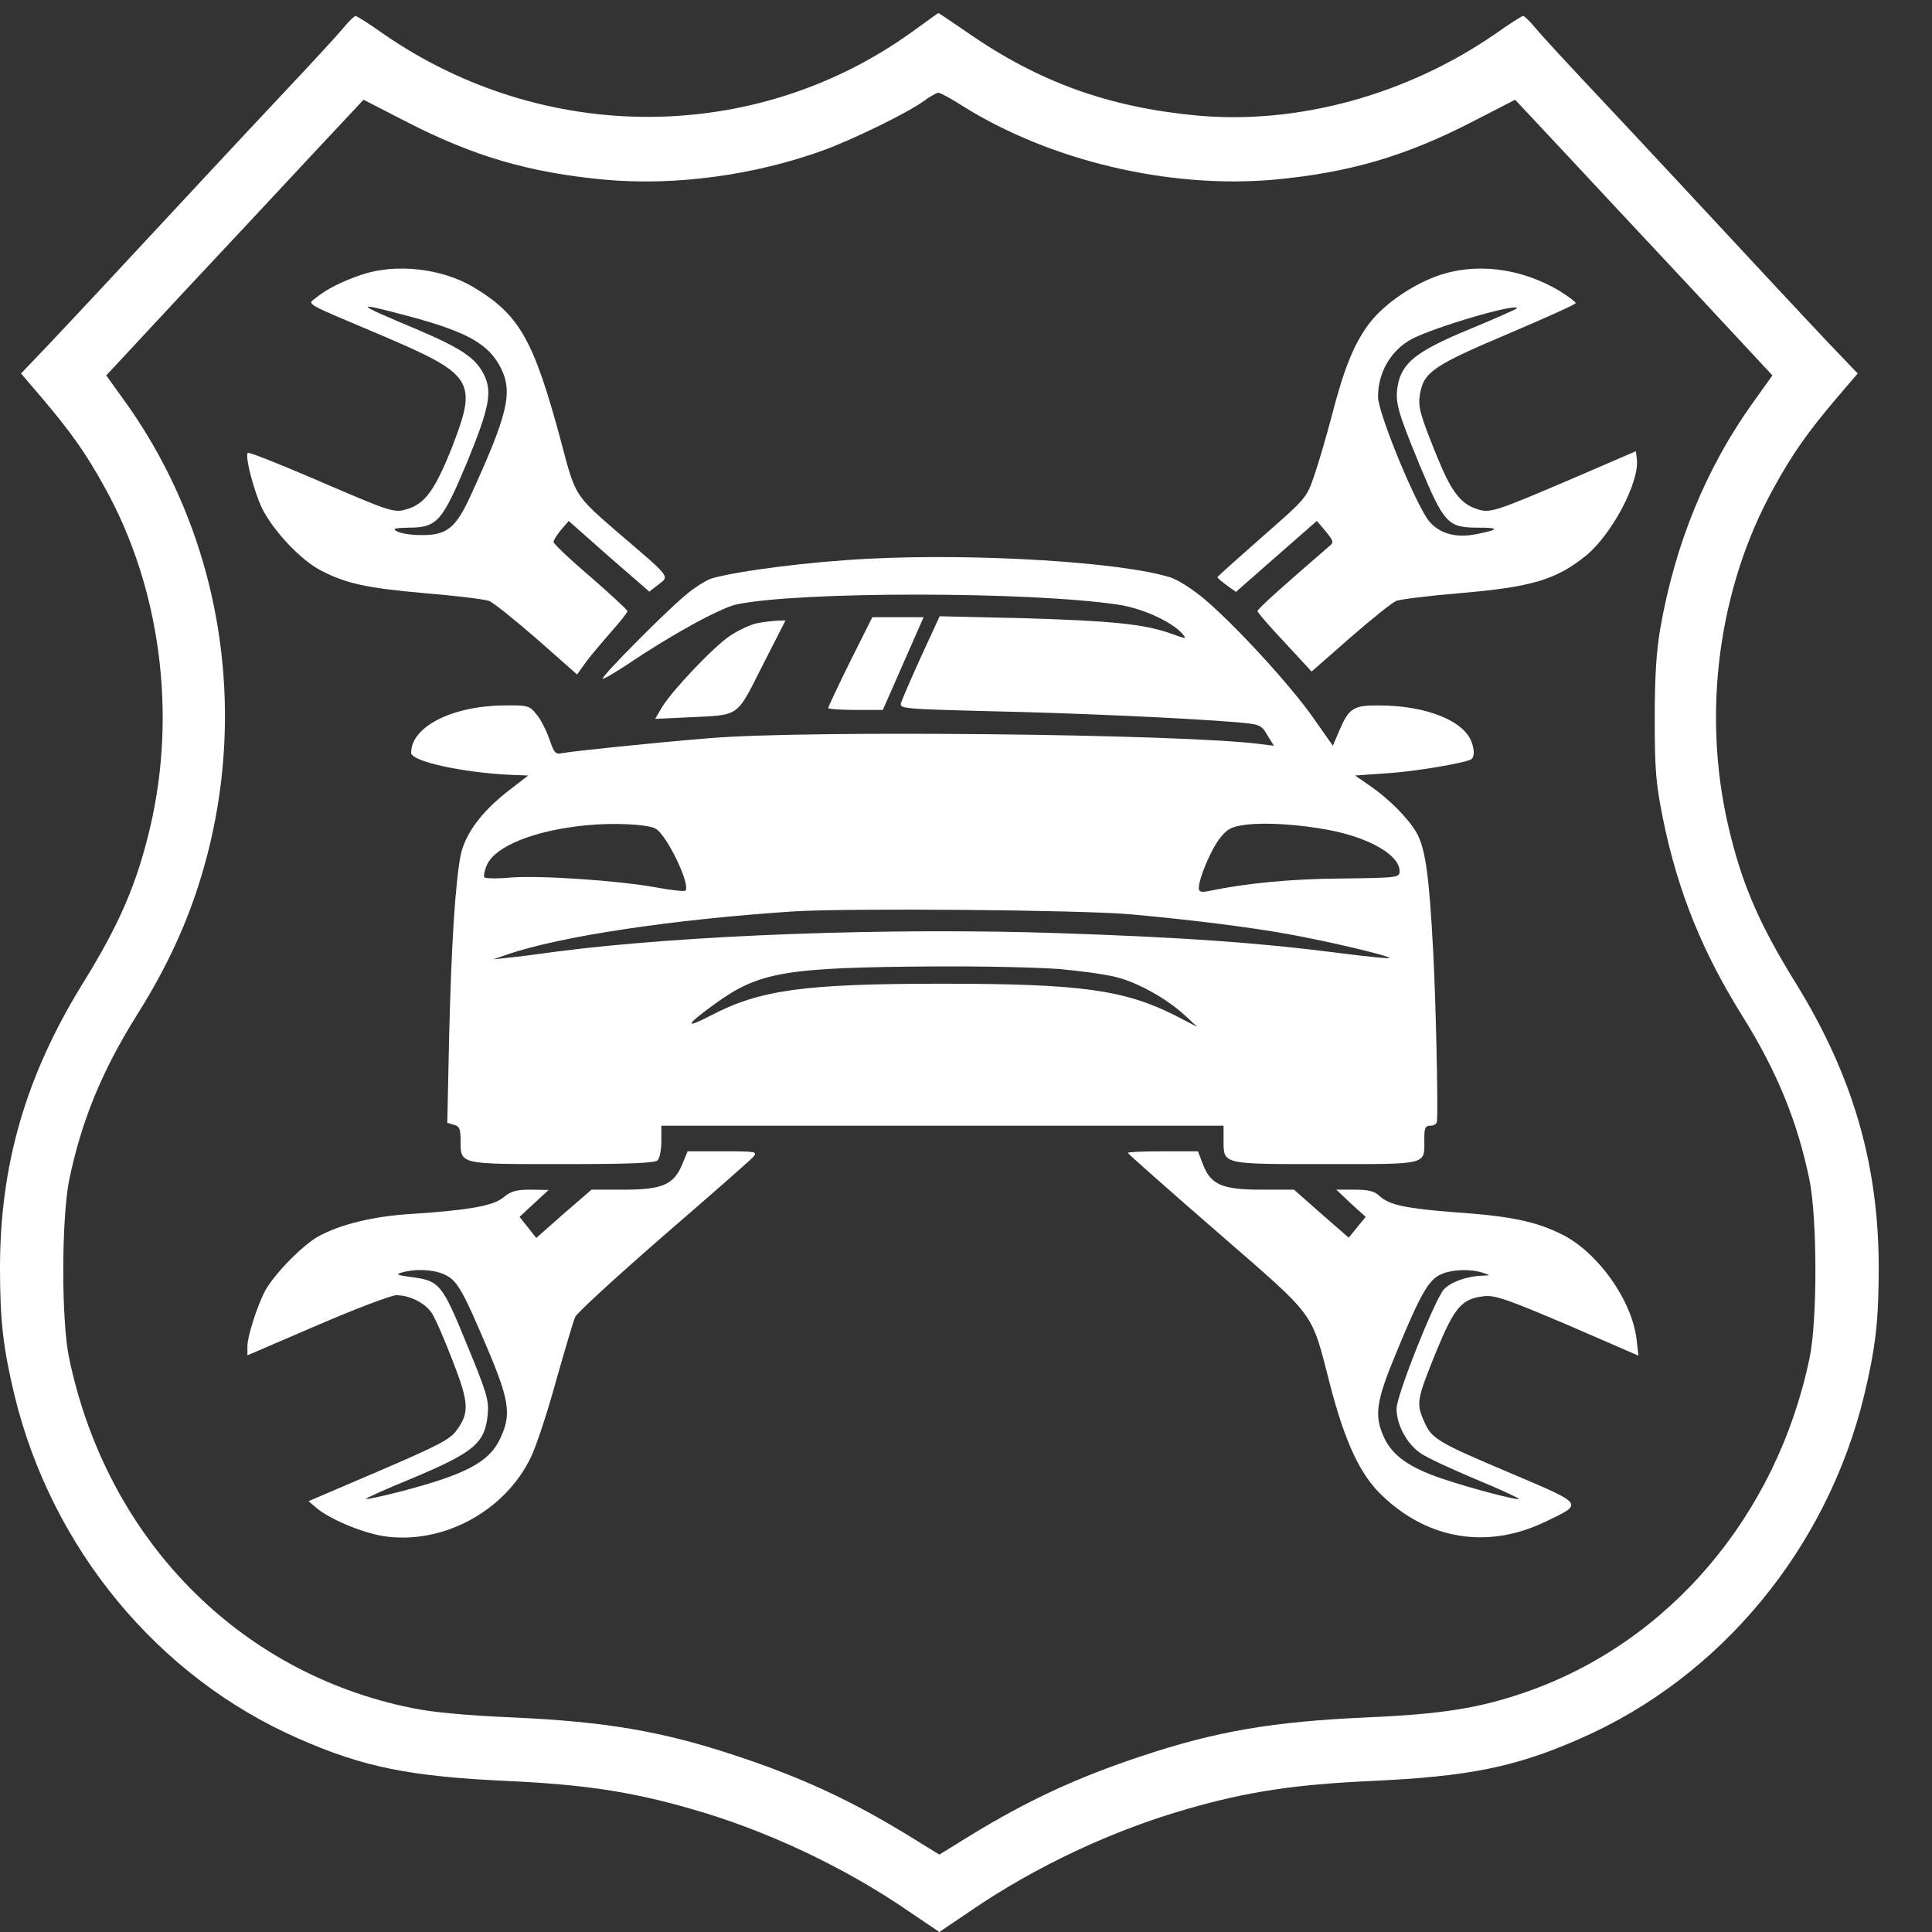 <svg width="35" height="35" viewBox="0 0 35 35" fill="none" xmlns="http://www.w3.org/2000/svg">
<rect x="0" y="0" width="35" height="35" fill="#333333" stroke="none"/>
<path d="M16.514 0.584C13.682 2.618 9.86 2.629 6.945 0.613C6.693 0.433 6.463 0.289 6.441 0.289C6.419 0.289 6.318 0.387 6.223 0.503C6.122 0.625 5.697 1.088 5.277 1.534C4.857 1.98 4.147 2.739 3.705 3.215C2.043 5.005 1.371 5.723 0.884 6.239L0.381 6.766L0.772 7.224C1.293 7.838 1.561 8.22 1.903 8.84C2.904 10.648 3.206 12.919 2.72 14.988C2.479 16.008 2.171 16.732 1.5 17.815C0.47 19.484 0 21.095 0 22.972C0 23.922 0.056 24.415 0.263 25.278C0.935 28.047 2.86 30.382 5.406 31.495C6.586 32.016 7.431 32.184 9.211 32.265C10.582 32.329 11.432 32.456 12.518 32.769C13.867 33.152 15.277 33.812 16.452 34.618L17.017 35L17.582 34.618C18.758 33.812 20.168 33.152 21.516 32.769C22.602 32.456 23.453 32.329 24.823 32.265C26.603 32.184 27.448 32.016 28.629 31.495C31.175 30.382 33.1 28.047 33.771 25.278C33.978 24.415 34.035 23.922 34.035 22.972C34.035 21.095 33.564 19.484 32.535 17.815C31.863 16.732 31.555 16.008 31.315 14.988C30.828 12.919 31.13 10.648 32.132 8.84C32.473 8.22 32.742 7.838 33.262 7.224L33.654 6.766L33.15 6.239C32.663 5.723 31.992 5.005 30.33 3.215C29.888 2.739 29.177 1.98 28.758 1.534C28.338 1.088 27.913 0.625 27.812 0.503C27.717 0.387 27.616 0.289 27.593 0.289C27.571 0.289 27.342 0.433 27.09 0.613C25.478 1.725 23.497 2.264 21.662 2.091C20.078 1.94 18.814 1.482 17.543 0.601C17.247 0.399 17 0.231 17 0.236C16.995 0.236 16.777 0.393 16.514 0.584ZM17.442 1.922C19.026 2.913 21.175 3.423 23.078 3.255C24.443 3.128 25.462 2.832 26.693 2.195L27.448 1.807L28.321 2.739C28.802 3.255 29.849 4.379 30.654 5.237L32.109 6.801L31.757 7.293C30.906 8.481 30.347 9.849 30.078 11.384C30.005 11.813 29.977 12.247 29.977 13.035C29.977 13.968 30 14.2 30.128 14.843C30.397 16.152 30.839 17.247 31.572 18.418C32.193 19.414 32.563 20.318 32.781 21.378C32.921 22.074 32.926 23.928 32.781 24.606C32.188 27.456 30.235 29.756 27.638 30.655C26.805 30.944 26.122 31.054 24.768 31.112C23.066 31.188 22.037 31.361 20.683 31.813C19.507 32.202 18.612 32.619 17.571 33.256L17.017 33.598L16.463 33.256C15.422 32.619 14.527 32.202 13.352 31.813C11.998 31.361 10.968 31.188 9.267 31.112C8.478 31.078 7.829 31.02 7.471 30.944C4.326 30.313 1.936 27.879 1.253 24.606C1.108 23.928 1.114 22.074 1.253 21.378C1.472 20.318 1.841 19.414 2.462 18.418C2.938 17.665 3.279 16.963 3.531 16.233C4.572 13.203 4.102 9.849 2.278 7.293L1.925 6.801L3.38 5.237C4.186 4.379 5.232 3.255 5.713 2.739L6.586 1.807L7.342 2.195C8.573 2.832 9.591 3.128 10.957 3.255C12.238 3.371 13.671 3.174 14.919 2.722C15.484 2.513 16.441 2.044 16.737 1.83C16.844 1.749 16.961 1.685 16.995 1.679C17.034 1.679 17.235 1.789 17.442 1.922Z" fill="white"/>
<path d="M6.553 4.976C6.207 5.092 5.916 5.237 5.725 5.394C5.563 5.521 5.479 5.469 6.917 6.077C8.574 6.784 8.652 6.9 8.199 8.076C7.891 8.858 7.706 9.119 7.393 9.217C7.135 9.299 7.124 9.293 5.641 8.655C5.02 8.389 4.505 8.186 4.489 8.204C4.433 8.261 4.6 8.899 4.746 9.206C4.947 9.611 5.44 10.139 5.804 10.33C6.268 10.573 6.643 10.654 7.706 10.747C8.266 10.793 8.781 10.857 8.859 10.886C8.937 10.915 9.323 11.228 9.726 11.576L10.454 12.219L10.616 11.993C10.706 11.871 10.913 11.628 11.075 11.442C11.237 11.263 11.366 11.095 11.366 11.072C11.366 11.048 11.064 10.77 10.7 10.452C10.331 10.139 10.028 9.849 10.028 9.82C10.028 9.785 10.09 9.687 10.163 9.6L10.303 9.438L11.03 10.081L11.763 10.718L11.926 10.591C12.133 10.434 12.161 10.475 11.22 9.669C10.409 8.968 10.426 8.997 10.163 7.995C9.665 6.147 9.413 5.701 8.568 5.197C7.997 4.86 7.169 4.768 6.553 4.976ZM7.41 5.73C8.467 6.013 8.859 6.234 9.077 6.674C9.295 7.114 9.195 7.52 8.512 9.009C8.249 9.577 8.081 9.704 7.606 9.693C7.432 9.693 7.242 9.658 7.186 9.623C7.107 9.577 7.147 9.565 7.398 9.559C7.919 9.559 8.008 9.455 8.462 8.372C8.865 7.392 8.921 7.097 8.769 6.79C8.613 6.477 8.355 6.309 7.527 5.956C6.402 5.486 6.391 5.457 7.41 5.73Z" fill="white"/>
<path d="M26.021 5.005C25.534 5.184 25.025 5.549 24.773 5.903C24.516 6.262 24.342 6.697 24.124 7.542C24.029 7.902 23.889 8.383 23.811 8.609C23.671 9.02 23.671 9.02 22.865 9.727C22.417 10.121 22.054 10.445 22.054 10.457C22.054 10.468 22.127 10.532 22.222 10.602L22.39 10.723L23.122 10.08L23.856 9.437L24.018 9.628C24.163 9.808 24.169 9.825 24.068 9.906C23.262 10.602 22.781 11.03 22.781 11.071C22.781 11.094 22.999 11.349 23.274 11.639L23.761 12.166L24.46 11.552C24.846 11.216 25.221 10.915 25.294 10.886C25.366 10.857 25.881 10.793 26.441 10.746C27.745 10.636 28.192 10.503 28.735 10.063C29.205 9.675 29.703 8.73 29.653 8.319L29.636 8.174L28.495 8.666C27.056 9.281 26.989 9.304 26.743 9.217C26.452 9.118 26.284 8.892 26.027 8.255C25.719 7.496 25.686 7.369 25.725 7.131C25.797 6.737 25.982 6.615 27.308 6.053C27.985 5.764 28.545 5.515 28.545 5.491C28.545 5.468 28.411 5.37 28.254 5.271C27.543 4.848 26.715 4.75 26.021 5.005ZM27.482 5.584C27.482 5.596 27.09 5.77 26.614 5.967C25.663 6.361 25.4 6.569 25.322 6.98C25.271 7.282 25.311 7.438 25.725 8.441C26.161 9.483 26.228 9.559 26.777 9.559C27.168 9.559 27.163 9.594 26.754 9.675C26.385 9.75 26.1 9.675 25.904 9.46C25.68 9.217 24.964 7.49 24.964 7.189C24.964 6.743 25.199 6.343 25.579 6.14C26.004 5.92 27.482 5.486 27.482 5.584Z" fill="white"/>
<path d="M15.758 10.121C14.684 10.173 13.369 10.341 12.887 10.48C12.787 10.515 12.574 10.648 12.412 10.787C12.037 11.1 10.918 12.23 10.918 12.293C10.918 12.317 11.125 12.195 11.382 12.027C12.16 11.5 13.05 11.013 13.346 10.949C14.471 10.712 18.657 10.712 20.263 10.955C20.694 11.019 21.225 11.262 21.416 11.477C21.505 11.581 21.5 11.581 21.192 11.471C20.711 11.303 20.123 11.245 18.489 11.198L17.023 11.164L16.687 11.894C16.503 12.299 16.34 12.676 16.323 12.734C16.29 12.838 16.363 12.844 17.924 12.884C19.519 12.919 21.433 13.006 22.378 13.082C22.831 13.122 22.848 13.128 22.96 13.319L23.078 13.51L22.803 13.476C21.365 13.296 14.628 13.226 12.876 13.371C11.802 13.458 10.375 13.609 10.19 13.643C10.062 13.672 10.039 13.643 9.95 13.383C9.894 13.226 9.793 13.024 9.715 12.937C9.591 12.78 9.558 12.774 9.116 12.78C8.181 12.792 7.448 13.168 7.448 13.638C7.448 13.794 8.388 13.997 9.25 14.037L9.569 14.049L9.194 14.339C8.719 14.71 8.422 15.115 8.344 15.498C8.248 16.002 8.176 17.126 8.137 18.759L8.103 20.341L8.22 20.376C8.321 20.399 8.344 20.451 8.344 20.654C8.344 21.1 8.304 21.089 10.185 21.089C11.405 21.089 11.863 21.071 11.914 21.019C11.953 20.979 11.981 20.822 11.981 20.672V20.393H17.073H22.166V20.648C22.166 21.1 22.121 21.089 24.012 21.089C25.904 21.089 25.803 21.112 25.803 20.631C25.803 20.434 25.82 20.393 25.915 20.393C25.976 20.393 26.027 20.359 26.032 20.318C26.055 20.052 26.01 18.105 25.965 17.265C25.892 15.874 25.825 15.376 25.663 15.086C25.512 14.825 25.154 14.46 24.79 14.217L24.549 14.049L25.137 14.008C25.652 13.974 26.542 13.823 26.654 13.754C26.737 13.696 26.698 13.452 26.581 13.302C26.346 12.989 25.725 12.786 25.014 12.78C24.516 12.774 24.443 12.821 24.264 13.232L24.146 13.51L23.788 13C23.374 12.409 22.389 11.338 21.824 10.857C21.611 10.677 21.332 10.497 21.192 10.457C20.313 10.184 17.722 10.022 15.758 10.121ZM11.875 15.011C12.076 15.115 12.518 16.036 12.417 16.135C12.401 16.152 12.166 16.129 11.891 16.077C11.186 15.95 9.793 15.857 9.256 15.897C9.004 15.921 8.786 15.915 8.774 15.892C8.758 15.863 8.78 15.758 8.825 15.66C8.987 15.324 9.681 15.046 10.599 14.953C11.091 14.901 11.729 14.93 11.875 15.011ZM24.096 15.04C24.829 15.185 25.355 15.498 25.355 15.781C25.355 15.897 25.327 15.903 24.303 15.915C23.386 15.921 22.563 16.002 21.902 16.141C21.757 16.17 21.718 16.158 21.718 16.088C21.718 15.909 21.942 15.382 22.104 15.179C22.238 15.011 22.311 14.976 22.563 14.941C22.955 14.895 23.537 14.935 24.096 15.04ZM20.487 16.564C21.567 16.662 22.636 16.795 23.341 16.923C24.079 17.056 25.204 17.323 25.171 17.357C25.159 17.369 24.751 17.328 24.258 17.265C22.831 17.079 21.444 16.981 19.189 16.905C16.111 16.801 12.401 16.94 10.106 17.236C9.737 17.288 9.323 17.34 9.183 17.352L8.931 17.381L9.183 17.294C10.134 16.963 12.188 16.656 14.359 16.512C15.367 16.448 19.575 16.483 20.487 16.564ZM19.177 17.554C19.575 17.589 20.05 17.653 20.235 17.705C20.621 17.803 21.147 18.099 21.466 18.395L21.69 18.603L21.287 18.395C20.364 17.931 19.58 17.821 17.073 17.821C14.561 17.821 13.766 17.931 12.871 18.4C12.389 18.649 12.417 18.574 12.943 18.192C13.749 17.607 14.208 17.525 16.939 17.508C17.773 17.502 18.78 17.525 19.177 17.554Z" fill="white"/>
<path d="M15.4 11.986C15.182 12.427 15.003 12.809 15.003 12.827C15.003 12.844 15.227 12.861 15.501 12.861H15.993L16.167 12.467C16.262 12.253 16.424 11.876 16.536 11.627L16.732 11.181H16.268H15.803L15.4 11.986Z" fill="white"/>
<path d="M13.71 11.291C13.598 11.314 13.374 11.418 13.218 11.523C12.916 11.726 12.132 12.554 11.97 12.85L11.869 13.023L12.473 12.995C13.414 12.948 13.33 13.012 13.811 12.062L14.231 11.239L14.068 11.245C13.984 11.251 13.822 11.268 13.71 11.291Z" fill="white"/>
<path d="M12.361 21.089C12.21 21.459 12.003 21.552 11.304 21.552H10.716L10.213 21.987L9.715 22.427L9.564 22.236L9.412 22.045L9.675 21.801L9.938 21.558L9.608 21.552C9.345 21.552 9.256 21.581 9.121 21.691C8.948 21.842 8.5 21.923 7.448 21.992C6.76 22.033 6.15 22.184 5.758 22.404C5.462 22.572 4.93 23.122 4.785 23.418C4.645 23.702 4.482 24.217 4.482 24.391V24.553L5.747 24.009C6.447 23.707 7.09 23.464 7.18 23.464C7.42 23.464 7.7 23.603 7.823 23.788C7.885 23.881 8.053 24.269 8.198 24.646C8.5 25.417 8.506 25.596 8.265 25.921C8.153 26.077 7.913 26.199 6.861 26.651L5.59 27.195L5.725 27.311C5.96 27.514 6.547 27.763 6.939 27.827C8.008 27.995 9.155 27.381 9.625 26.384C9.72 26.181 9.927 25.556 10.078 25C10.235 24.449 10.386 23.933 10.42 23.858C10.453 23.783 11.17 23.128 12.014 22.392C12.86 21.662 13.593 21.019 13.643 20.961C13.727 20.863 13.704 20.857 13.095 20.857H12.457L12.361 21.089ZM8.036 23.082C8.276 23.186 8.366 23.337 8.819 24.403C9.228 25.364 9.267 25.625 9.065 26.054C8.864 26.488 8.45 26.709 7.23 27.027C6.911 27.108 6.642 27.166 6.631 27.155C6.62 27.143 6.978 26.981 7.431 26.796C8.595 26.309 8.786 26.147 8.836 25.619C8.858 25.364 8.819 25.231 8.456 24.351C8.008 23.256 7.963 23.198 7.437 23.134C7.191 23.099 7.163 23.087 7.28 23.053C7.515 22.983 7.834 22.995 8.036 23.082Z" fill="white"/>
<path d="M20.432 20.886C20.432 20.898 21.154 21.541 22.043 22.311C23.873 23.905 23.744 23.725 24.097 25.093C24.371 26.141 24.645 26.727 25.048 27.103C25.882 27.897 26.956 28.065 27.986 27.572C28.691 27.236 28.708 27.259 27.415 26.709C26.016 26.118 25.932 26.066 25.793 25.736C25.653 25.417 25.669 25.348 26.028 24.461C26.352 23.679 26.481 23.528 26.884 23.482C27.085 23.459 27.309 23.54 28.4 24.003L29.682 24.559L29.648 24.264C29.564 23.557 28.954 22.694 28.299 22.364C27.835 22.132 27.382 22.033 26.391 21.964C25.468 21.894 25.166 21.831 24.987 21.663C24.903 21.581 24.791 21.552 24.539 21.552H24.209L24.472 21.802L24.741 22.045L24.584 22.236L24.433 22.422L23.935 21.987L23.442 21.552H22.843C22.138 21.552 21.931 21.46 21.791 21.089L21.702 20.857H21.064C20.717 20.857 20.432 20.869 20.432 20.886ZM26.867 23.059C27.007 23.105 27.001 23.105 26.839 23.111C26.559 23.123 26.279 23.227 26.156 23.36C25.983 23.563 25.3 25.278 25.3 25.521C25.3 25.811 25.49 26.165 25.737 26.327C25.849 26.408 26.302 26.616 26.744 26.802C27.18 26.981 27.527 27.144 27.516 27.155C27.488 27.184 26.649 26.964 26.134 26.79C25.541 26.593 25.233 26.373 25.082 26.06C24.886 25.643 24.925 25.394 25.306 24.478C25.737 23.436 25.882 23.186 26.1 23.088C26.296 22.995 26.649 22.984 26.867 23.059Z" fill="white"/>
</svg>
